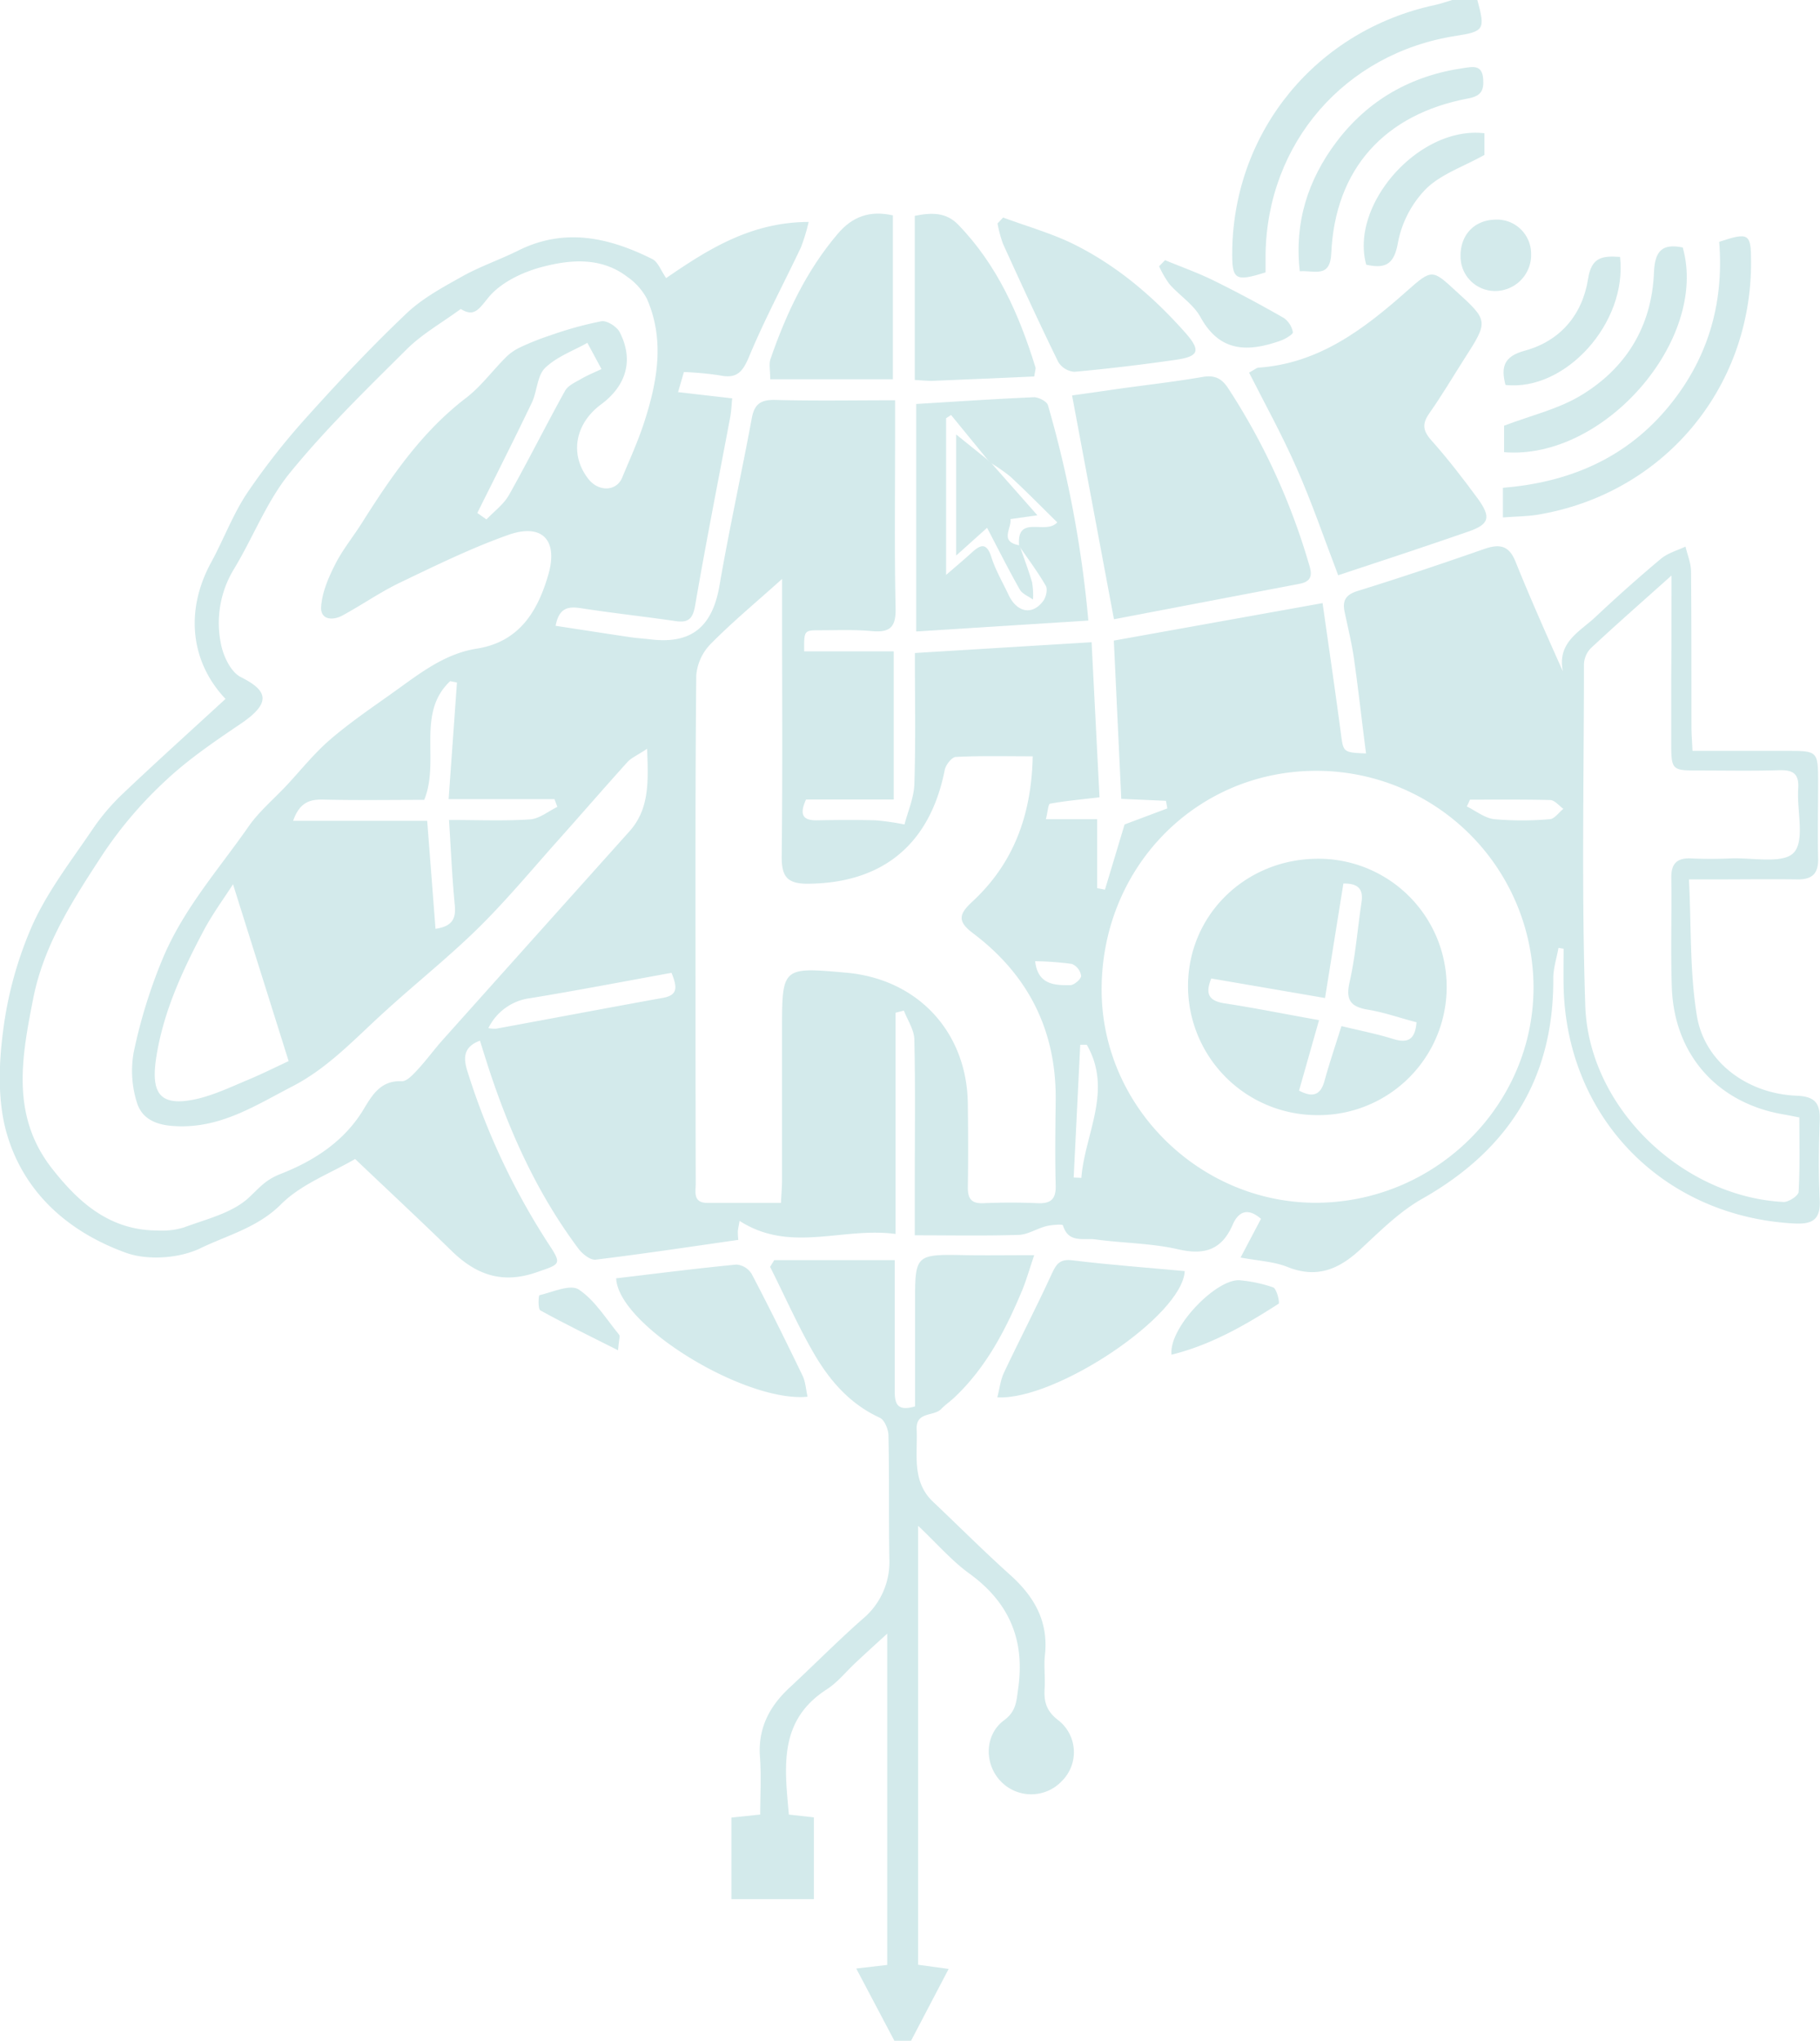 <?xml version="1.0" encoding="UTF-8"?>
<svg data-name="Layer 1" version="1.1" viewBox="0 0 437.08 490" xmlns="http://www.w3.org/2000/svg" xmlns:cc="http://creativecommons.org/ns#" xmlns:dc="http://purl.org/dc/elements/1.1/" xmlns:rdf="http://www.w3.org/1999/02/22-rdf-syntax-ns#">
 <title>ekot</title>
 <g fill="#D3EAEB">
  <path transform="translate(-375.21 -159)" d="M590,649l-9.16-17.35,7.44-.86V551.25c-2.9,2.65-5.27,4.79-7.62,7s-4.34,4.75-7,6.44c-11.56,7.5-10,18.68-9,30l6,.67V615h-19.8V595.41l6.92-.73c0-4.61.28-9.23-.06-13.8-.52-6.95,2.29-12.22,7.2-16.76,5.86-5.43,11.48-11.14,17.48-16.42a17.77,17.77,0,0,0,6.39-14.49c-.16-9.83,0-19.66-.21-29.48,0-1.5-.94-3.8-2.09-4.33-7.19-3.29-12.06-8.95-15.84-15.47-3.88-6.7-7-13.82-10.5-20.75l1-1.62h28.93c0,10.17,0,20.79,0,31.41,0,3,.54,5,4.88,3.71,0-8,0-16.29,0-24.54,0-12,0-12,12.14-11.77,5.14.08,10.28,0,16.48,0-1.21,3.56-1.89,6-2.87,8.39-4,9.59-8.74,18.72-16.47,25.94-1,.91-2.09,1.66-3,2.61-1.78,1.84-6.09.55-5.89,4.87.28,6-1.28,12.47,3.94,17.41,6.17,5.84,12.17,11.86,18.49,17.53,5.82,5.22,9.27,11.2,8.37,19.29-.29,2.63.11,5.34-.07,8-.21,3.18.44,5.48,3.3,7.64a9.74,9.74,0,0,1,.84,14.59,10.12,10.12,0,0,1-14.73,0c-3.95-4.16-3.85-11.14.87-14.61,2.92-2.15,2.94-4.58,3.37-7.61,1.66-11.69-2.16-20.67-11.75-27.62-4.23-3.06-7.72-7.14-12.28-11.45v105.4l7.33,1L594,649Z"/>
  <path transform="translate(-375.21 -159)" d="m730 159c1.93 7.12 1.67 7.55-5.25 8.63-26.54 4.16-45.25 25.68-45.61 52.49v4.28c-7.43 2.33-8.12 1.82-8-5.49 0.53-28.68 20.36-52.61 48.6-58.69 1.43-0.31 2.82-0.81 4.23-1.22z"/>
  <path transform="translate(-375.21 -159)" d="M673.14,460.94l4.9-9.29c-3.05-2.67-5.36-1.89-6.78,1.38-2.63,6.06-6.76,7.4-13.14,5.93s-13.23-1.47-19.83-2.37c-2.79-.38-6.51,1-7.81-3.38-.1-.32-2.71-.13-4.05.21-2.22.56-4.34,2-6.53,2.08-8.11.26-16.23.1-25,.1,0-5.33,0-9.44,0-13.55,0-11.16.15-22.33-.11-33.49-.05-2.32-1.63-4.61-2.51-6.91l-2,.51v53.12c-12.84-1.72-25.26,4.7-37.46-3.14-.24,1.42-.39,2-.42,2.56a19,19,0,0,0,.12,2c-11.55,1.65-22.89,3.37-34.27,4.75-1.26.15-3.16-1.35-4.09-2.59-10.2-13.62-17-28.94-22.14-45.07-.5-1.57-1-3.15-1.54-4.92-4.17,1.54-4,4.37-2.92,7.66a167.86,167.86,0,0,0,19.3,41c3.39,5.15,3,4.95-2.93,7-8.2,2.81-14.44.5-20.26-5.18-7.61-7.42-15.39-14.67-23.18-22.07-5.77,3.39-12.9,6-17.74,10.83-5.62,5.65-12.87,7.44-19.34,10.57-5,2.44-12.54,3-17.78,1.18-14-5-25-14.64-29-29.42-2-7.58-1.7-16.19-.65-24.1A91.24,91.24,0,0,1,383,381.1c3.69-8.19,9.38-15.51,14.45-23a51.79,51.79,0,0,1,7.31-8.58c8.1-7.68,16.4-15.16,24.61-22.71-8.4-8.85-9.79-21.2-3.43-32.82,3-5.51,5.21-11.52,8.68-16.7a168.55,168.55,0,0,1,14.7-18.63c7.56-8.41,15.34-16.66,23.54-24.43,3.83-3.64,8.72-6.27,13.39-8.88,4.26-2.38,9-4,13.34-6.15,11.17-5.61,21.84-3.2,32.27,2,1.38.69,2.07,2.77,3.33,4.57,10.17-7,20.44-13.44,34.22-13.48a44.34,44.34,0,0,1-1.84,6.07c-4.11,8.71-8.7,17.22-12.39,26.1-1.54,3.7-2.9,5.55-7.06,4.68a75.4,75.4,0,0,0-8.67-.81l-1.4,4.82,13,1.5c-.16,1.62-.21,3.07-.47,4.47-2.82,15-5.82,30.06-8.41,45.14-.55,3.22-1.52,4.33-4.7,3.87-7.58-1.1-15.19-1.93-22.76-3.1-3.09-.48-5.25-.08-6.07,4.23,6,.92,12,1.85,17.92,2.73,1.65.24,3.31.34,5,.54,9.79,1.15,14.76-3.11,16.45-13,2.31-13.44,5.27-26.77,7.76-40.19.66-3.55,2.37-4.41,5.79-4.31,9.29.25,18.6.08,28.61.08,0,3.62,0,6.06,0,8.49,0,13.83-.18,27.67.12,41.49.1,4.56-1.42,5.83-5.71,5.44s-8.32-.2-12.49-.2c-3.8,0-3.8.05-3.75,5.06h21.5v35.57H568.78c-1.6,3.56-.89,5.09,2.73,5,4.66-.09,9.33-.12,14,0a63,63,0,0,1,6.92,1c.76-3,2.26-6.34,2.37-9.73.33-10.31.12-20.63.12-31.44l42.44-2.59,1.9,37.24c-4.51.53-8.23.86-11.88,1.53-.44.08-.55,2-1,3.73H638.7v16.55l1.87.36,4.71-15.65,10.27-3.86-.33-1.82-10.73-.47-1.79-38,50.13-9c1.51,10.62,3,20.78,4.36,31,.63,4.84.48,4.86,6.08,5.1-1-7.66-1.82-15.2-2.89-22.71-.54-3.78-1.46-7.51-2.25-11.26-.57-2.72.23-4.15,3.14-5.05,10.17-3.15,20.28-6.55,30.34-10.06,3.56-1.24,5.92-1,7.51,2.91,3.53,8.74,7.35,17.37,11.43,26.48-1.46-7,4.06-9.54,7.85-13.11,5.09-4.79,10.32-9.45,15.68-13.94,1.64-1.37,3.92-2,5.91-2.93.46,2,1.3,3.92,1.32,5.88.13,12.5.08,25,.11,37.49,0,1.64.14,3.28.25,5.68h22.51c7.64,0,7.65,0,7.66,7.77,0,6-.14,12,0,18,.11,3.68-1.42,5.14-5,5.09-6.5-.09-13,0-19.5,0h-6.52c.57,11.37.17,22.26,1.91,32.79,1.83,11.08,12.13,18.67,23.89,19.14,4.53.18,5.75,1.83,5.6,6-.23,6.32-.32,12.68,0,19,.26,4.87-1.83,5.92-6.24,5.68-31.55-1.74-54.7-25.59-55.27-57.14-.05-2.94,0-5.88,0-8.82l-1.23-.21c-.43,2.46-1.26,4.92-1.24,7.37.12,24-10.78,41.15-31.48,52.87-5.4,3.06-10,7.64-14.62,11.94-5.1,4.79-10.33,7.25-17.42,4.56C681.43,461.93,677.69,461.78,673.14,460.94ZM530.61,338.79c-2.39,1.59-3.8,2.17-4.72,3.19-5.57,6.16-11,12.45-16.54,18.65-6.34,7.09-12.43,14.45-19.19,21.11-7.11,7-15,13.27-22.38,20-7.13,6.42-13.58,13.57-22.33,18.09-9.21,4.76-17.8,10.47-29.09,9.49-4.51-.39-7.26-2.23-8.28-5.63a25.18,25.18,0,0,1-.75-12.08,124.84,124.84,0,0,1,7-22.56c5.06-12,13.39-21.29,20.55-31.57,2.52-3.61,6-6.55,9.06-9.79,3.49-3.73,6.69-7.79,10.54-11.1,4.75-4.09,10-7.65,15.1-11.29,6.22-4.43,12.25-9.32,20.14-10.56,10.21-1.61,14.65-9,17.18-17.79,2.4-8.33-1.55-12.38-9.64-9.51-8.88,3.15-17.41,7.34-25.93,11.42-4.78,2.29-9.18,5.37-13.85,7.91-2.37,1.29-5.34,1.08-5.15-2.06.22-3.46,1.75-7,3.35-10.16,1.77-3.52,4.32-6.63,6.45-10,7-11.07,14.34-21.85,25-30,3.58-2.75,6.35-6.55,9.58-9.77a12.33,12.33,0,0,1,3.46-2.4,62.84,62.84,0,0,1,7.26-2.88,88,88,0,0,1,12.22-3.37c1.32-.22,3.71,1.3,4.39,2.64,3.39,6.63,1.64,12.79-4.48,17.33-6.32,4.68-7.59,12.1-3.05,17.9,2.45,3.14,6.73,3,8.1-.28,1.83-4.41,3.83-8.78,5.3-13.31,3.17-9.79,5-19.76.65-29.68a14.91,14.91,0,0,0-4.7-5.26c-6.22-4.75-13.52-4.18-20.3-2.42-4.74,1.23-10,3.7-13,7.32-2.41,2.95-3.47,4.8-6.7,2.82-4.6,3.37-9.28,6-12.94,9.64-9.68,9.62-19.54,19.2-28.13,29.76-5.54,6.81-8.79,15.45-13.41,23.07a24.82,24.82,0,0,0-3.14,17.79c.54,3,2.38,6.9,4.78,8.11,6.22,3.13,7.72,6,0,11.22-6.22,4.22-12.54,8.49-18,13.62a98.31,98.31,0,0,0-15,17.52c-7.07,10.83-14.26,21.74-16.84,34.86-2.77,14.11-5.4,28.1,4.5,40.76,6.5,8.31,14,14.9,25.37,14.91a18.1,18.1,0,0,0,6.31-.73c5.38-2,11.56-3.44,15.56-7.12,2.5-2.3,3.9-4.24,7.62-5.71,7.71-3,15.12-7.6,19.83-15.28,2.05-3.35,4.08-7.25,9.31-7,1.26.05,2.76-1.64,3.85-2.81,2.15-2.32,4-4.89,6.12-7.25q22.37-25,44.78-50C531.16,353.19,530.93,346.79,530.61,338.79Zm92.61,1.8c-6.53,0-12.48-.15-18.41.15-1,0-2.48,1.91-2.72,3.14-3.53,17.84-14.87,27.14-32.76,27.31-5.22.05-6.44-1.83-6.39-6.7.23-19.82.09-39.65.09-59.48,0-1.91,0-3.82,0-7-6.46,5.8-12.06,10.44-17.14,15.6a12.22,12.22,0,0,0-3.47,7.56c-.26,26.49-.18,53-.18,79.47q0,21.24.05,42.48c0,2-.73,4.69,2.77,4.7,5.78,0,11.56,0,17.7,0,.11-2.21.26-3.83.26-5.44q0-18,0-36c0-15.21,0-15.21,15.44-13.83,17.17,1.53,29,14.25,29.18,31.53.08,6.66.11,13.33,0,20,0,2.73.83,3.93,3.73,3.81,4.32-.18,8.67-.19,13,0,3.23.15,4.46-1,4.37-4.27-.18-6.83-.08-13.66,0-20.49.16-16.69-6.55-30-19.79-40-3.76-2.83-3.61-4.52-.25-7.62C618.51,366.43,622.93,354.89,623.22,340.59Zm120.27,55.22a52.12,52.12,0,0,0-52.56-51.73c-28.82.21-51.37,23.54-51.16,52.93.21,27.94,23.78,51,51.84,50.78C720.28,447.53,743.65,424.11,743.49,395.81Zm33.14-98.63c-7.35,6.58-13.47,11.95-19.42,17.5a5.89,5.89,0,0,0-1.61,3.9c0,27.3-.59,54.63.32,81.91.82,24.4,23.23,45.85,47.59,47.11,1.23.06,3.6-1.51,3.65-2.43.33-5.93.17-11.88.17-17.87-1.72-.33-2.84-.56-4-.76-15.72-2.75-26-14.31-26.62-30.3-.31-8.81,0-17.65-.13-26.47-.05-3.47,1.41-4.82,4.79-4.66,3.16.15,6.33.14,9.49,0,5.24-.21,12.58,1.38,15.14-1.39,2.71-2.93.7-10.08,1.06-15.37.25-3.67-1.34-4.52-4.66-4.42-6.32.2-12.65.07-19,.07-6.82,0-6.83,0-6.84-7.05,0-5,0-10,0-15C776.63,314.21,776.63,306.44,776.63,297.18ZM431.17,371.31c-2.26,3.53-5,7.23-7.12,11.26-5,9.46-9.45,19-11.24,29.83-1.52,9.22.73,12.51,9.86,10.42,4.17-1,8.14-2.9,12.13-4.56,3.57-1.5,7-3.23,9.73-4.48Zm14.44-15.23h32.19l2,25.94c4-.6,4.94-2.41,4.63-5.66-.65-6.68-.93-13.4-1.39-20.48,7.18,0,13.34.27,19.46-.14,2.24-.15,4.37-1.94,6.56-3l-.69-1.87H482.95l2-28-1.63-.32c-8.23,7.74-2.4,19.14-6.23,28.5-7.94,0-16.07.13-24.19-.06C449.58,350.89,447.15,351.68,445.61,356.07Zm70.66-114.76c-3.21,1.82-7.29,3.28-10.13,6-1.95,1.88-1.92,5.67-3.22,8.39-4.25,8.87-8.7,17.65-13.08,26.46l2.2,1.55c1.83-1.94,4.14-3.62,5.41-5.88,4.65-8.26,8.88-16.75,13.46-25,.67-1.22,2.33-2,3.65-2.74,1.69-1,3.5-1.72,5.1-2.49ZM492.5,405.86a8.64,8.64,0,0,0,1.83.14c13.38-2.46,26.76-5,40.15-7.42,3.78-.69,3.23-2.85,2-6-11.37,2.06-22.6,4.23-33.88,6.08A13,13,0,0,0,492.5,405.86Zm143.72,4h-1.59l-1.57,31.87,1.84.08C635.73,431.21,642.51,420.88,636.22,409.88Zm92-58.83-.74,1.61c2.19,1.07,4.31,2.8,6.59,3.05a76.28,76.28,0,0,0,13.34,0c1.13-.07,2.16-1.62,3.24-2.48-1-.74-2.08-2.08-3.15-2.12C741.06,350.94,734.63,351,728.2,351ZM623.8,389.79c.65,5.62,4.59,5.79,8.37,5.76,1,0,2.67-1.45,2.68-2.25a3.7,3.7,0,0,0-2.21-2.85A72,72,0,0,0,623.8,389.79Z"/>
  <path transform="translate(-375.21 -159)" d="M642.73,307.68l-10.06-53.73c3.35-.48,7.2-1,11.07-1.58,6.75-.94,13.54-1.7,20.25-2.86,2.92-.5,4.6.31,6.18,2.73a158.11,158.11,0,0,1,19.19,41.53c.67,2.22,1.65,4.69-2,5.39Z"/>
  <path transform="translate(-375.21 -159)" d="m675.18 248.47c1.58-0.88 1.85-1.16 2.15-1.18 14.66-1 25.51-9.31 35.93-18.57 5.79-5.14 6-5 11.47 0.05 8 7.27 8 7.27 2.1 16.46-2.77 4.35-5.4 8.79-8.36 13-1.74 2.47-1.6 4.12 0.43 6.43 4 4.48 7.64 9.22 11.16 14 3.33 4.57 2.84 6.24-2.3 8-10.31 3.58-20.7 7-31.18 10.46-3.49-9.14-6.37-17.62-10-25.78-3.4-7.77-7.58-15.34-11.4-22.87z"/>
  <path transform="translate(-375.21 -159)" d="m595.24 256c9.72-0.59 19-1.22 28.29-1.62 1.13 0 3.08 1 3.35 1.91a274.21 274.21 0 0 1 9.7 51.71l-41.34 2.62zm24.7 34c-0.59-7.63 6.4-2.45 9.17-5.58-3.75-3.69-7.43-7.44-11.28-11a39.34 39.34 0 0 0-4.9-3.38l-9.32-11.4-1.19 0.78v37.62c2.42-2.09 4.25-3.62 6-5.22 2-1.83 3.64-2.92 4.86 0.92 1 3.15 2.72 6.07 4.14 9.09 2 4.26 5.78 5 8.37 1.39 0.65-0.9 1.05-2.74 0.57-3.57-1.9-3.3-4.23-6.4-6.42-9.59z"/>
  <path transform="translate(-375.21 -159)" d="M560.18,250.06c0-2.21-.35-3.64.05-4.82,3.77-10.9,8.61-21.24,16.19-30.13,3.47-4.07,7.6-5.65,13.22-4.4v39.35Z"/>
  <path transform="translate(-375.21 -159)" d="M616.11,211.23c5.39,2,11,3.6,16.13,6C643,222.39,652,230,659.89,238.91c3.76,4.3,3.29,5.69-2.43,6.5-8,1.15-16.13,2.13-24.22,2.86a5,5,0,0,1-3.89-2.37c-4.58-9.36-8.93-18.84-13.25-28.32a30.17,30.17,0,0,1-1.33-4.92Z"/>
  <path transform="translate(-375.21 -159)" d="m623.59 249.39c-8.38 0.37-16.49 0.74-24.6 1.06-1.13 0-2.27-0.12-4.09-0.22v-19.88s0-12.89 0-19.53c4.11-0.81 7.51-0.88 10.44 2.14 9.38 9.68 14.63 21.58 18.53 34.21 0.13 0.41-0.11 0.94-0.28 2.22z"/>
  <path transform="translate(-375.21 -159)" d="m523.19 465.93c9.8-1.16 19.33-2.38 28.89-3.3a4.75 4.75 0 0 1 3.64 2.23c4.23 8.07 8.27 16.24 12.23 24.45 0.72 1.5 0.8 3.32 1.2 5.05-14.94 1.47-45.51-17.14-45.96-28.43z"/>
  <path transform="translate(-375.21 -159)" d="m659.73 464.2c-0.56 10.78-31 31.08-45 30.31 0.53-2.08 0.74-4.15 1.58-5.92 3.75-7.94 7.82-15.73 11.47-23.71 1.12-2.45 2-3.64 5-3.27 8.86 1.09 17.79 1.74 26.95 2.59z"/>
  <path transform="translate(-375.21 -159)" d="m736.14 283.24v-7.11c15.34-1.27 28.76-6.68 39-18.57 10.06-11.71 14.16-25.39 12.94-40.5 7.16-2.37 7.64-2 7.66 4.75 0.1 30.66-21.3 55.94-51.54 60.82-2.44 0.37-4.94 0.37-8.06 0.61z"/>
  <path transform="translate(-375.21 -159)" d="m736.42 267.57v-6.36c6.38-2.42 12.67-3.9 18-7 11.2-6.56 17.5-16.78 18-29.88 0.22-5.18 2.07-6.89 6.91-5.91 6.24 22.1-18.89 51.14-42.91 49.15z"/>
  <path transform="translate(-375.21 -159)" d="m687.36 224.13c-1.35-11.77 2-22 8.76-31 7.63-10.13 18-16 30.64-17.8 2.15-0.3 4.38-0.85 4.64 2.61 0.21 2.81-0.53 4.12-3.56 4.69-20.19 3.78-32 17-32.92 37.16-0.26 6.1-4.03 4.08-7.56 4.34z"/>
  <path transform="translate(-375.21 -159)" d="m731.7 191v5.2c-5.16 2.87-10.49 4.64-14.07 8.19a25.3 25.3 0 0 0-6.7 12.88c-0.93 5.38-3.16 6.26-7.61 5.29-4.02-14.47 12.73-33.42 28.38-31.56z"/>
  <path transform="translate(-375.21 -159)" d="m764.27 220.69c1.81 15.85-13.14 32.33-27.51 30.74-1.11-4.21-0.48-6.84 4.6-8.22 8.58-2.33 13.88-8.65 15.24-17.28 0.8-5.19 3.4-5.54 7.67-5.24z"/>
  <path transform="translate(-375.21 -159)" d="M655,221.47c3.94,1.63,8,3.07,11.8,4.95,5.67,2.79,11.24,5.79,16.73,8.93a5.41,5.41,0,0,1,2.17,3.41c.09.47-1.74,1.59-2.84,2-7.74,2.74-14.6,3-19.34-5.6-1.69-3.09-5.09-5.22-7.51-8a23.29,23.29,0,0,1-2.43-4.23Z"/>
  <path transform="translate(-375.21 -159)" d="m656.56 484.27c-0.74-6.56 11.14-18.7 16.67-17.84a33.44 33.44 0 0 1 7.74 1.68c0.88 0.37 1.63 3.72 1.3 3.93-8 5.13-16.21 9.88-25.71 12.23z"/>
  <path transform="translate(-375.21 -159)" d="m742.91 219.87a8.65 8.65 0 0 1-8.68 9 8.27 8.27 0 0 1-8.26-8.24c-0.13-5.07 3.17-8.69 8.1-8.88a8.2 8.2 0 0 1 8.84 8.12z"/>
  <path transform="translate(-375.21 -159)" d="m523.63 483.21c-6.82-3.44-12.83-6.36-18.66-9.58-0.6-0.33-0.45-3.59-0.21-3.64 3.17-0.76 7.44-2.71 9.44-1.37 3.91 2.61 6.59 7.08 9.69 10.85 0.29 0.35-0.06 1.24-0.26 3.74z"/>
  <path transform="translate(-375.21 -159)" d="m691.81 365.19a30.78 30.78 0 1 1-0.74 61.55 31 31 0 0 1-30.55-31.23c0.15-16.98 13.93-30.34 31.29-30.32zm-25.71 28.75c-1.66 4.05-0.25 5.47 3.41 6 7.34 1.13 14.63 2.61 22.47 4l-4.8 16.92c3.18 1.68 5.14 1.22 6.11-2.32 1.18-4.28 2.61-8.49 4.07-13.17 4.38 1.07 8.45 1.85 12.38 3.08 3.6 1.13 5.33 0.13 5.65-4-3.9-1-7.68-2.36-11.56-3-4.15-0.69-5.52-2.19-4.51-6.63 1.42-6.3 1.9-12.82 2.87-19.23 0.5-3.34-1.07-4.5-4.36-4.45l-4.41 27.49z"/>
  <path transform="translate(-375.21 -159)" d="M613.05,269.94l11.29,12.78-6.47.92c.33,2.26-2.75,5.43,2.19,6.3,1,2.95,2.13,5.87,3,8.86a18.6,18.6,0,0,1,.23,4.16c-1.08-.79-2.57-1.35-3.17-2.41-2.7-4.75-5.15-9.65-7.86-14.82l-7.42,6.66V263.32Z"/>
 </g>
</svg>
